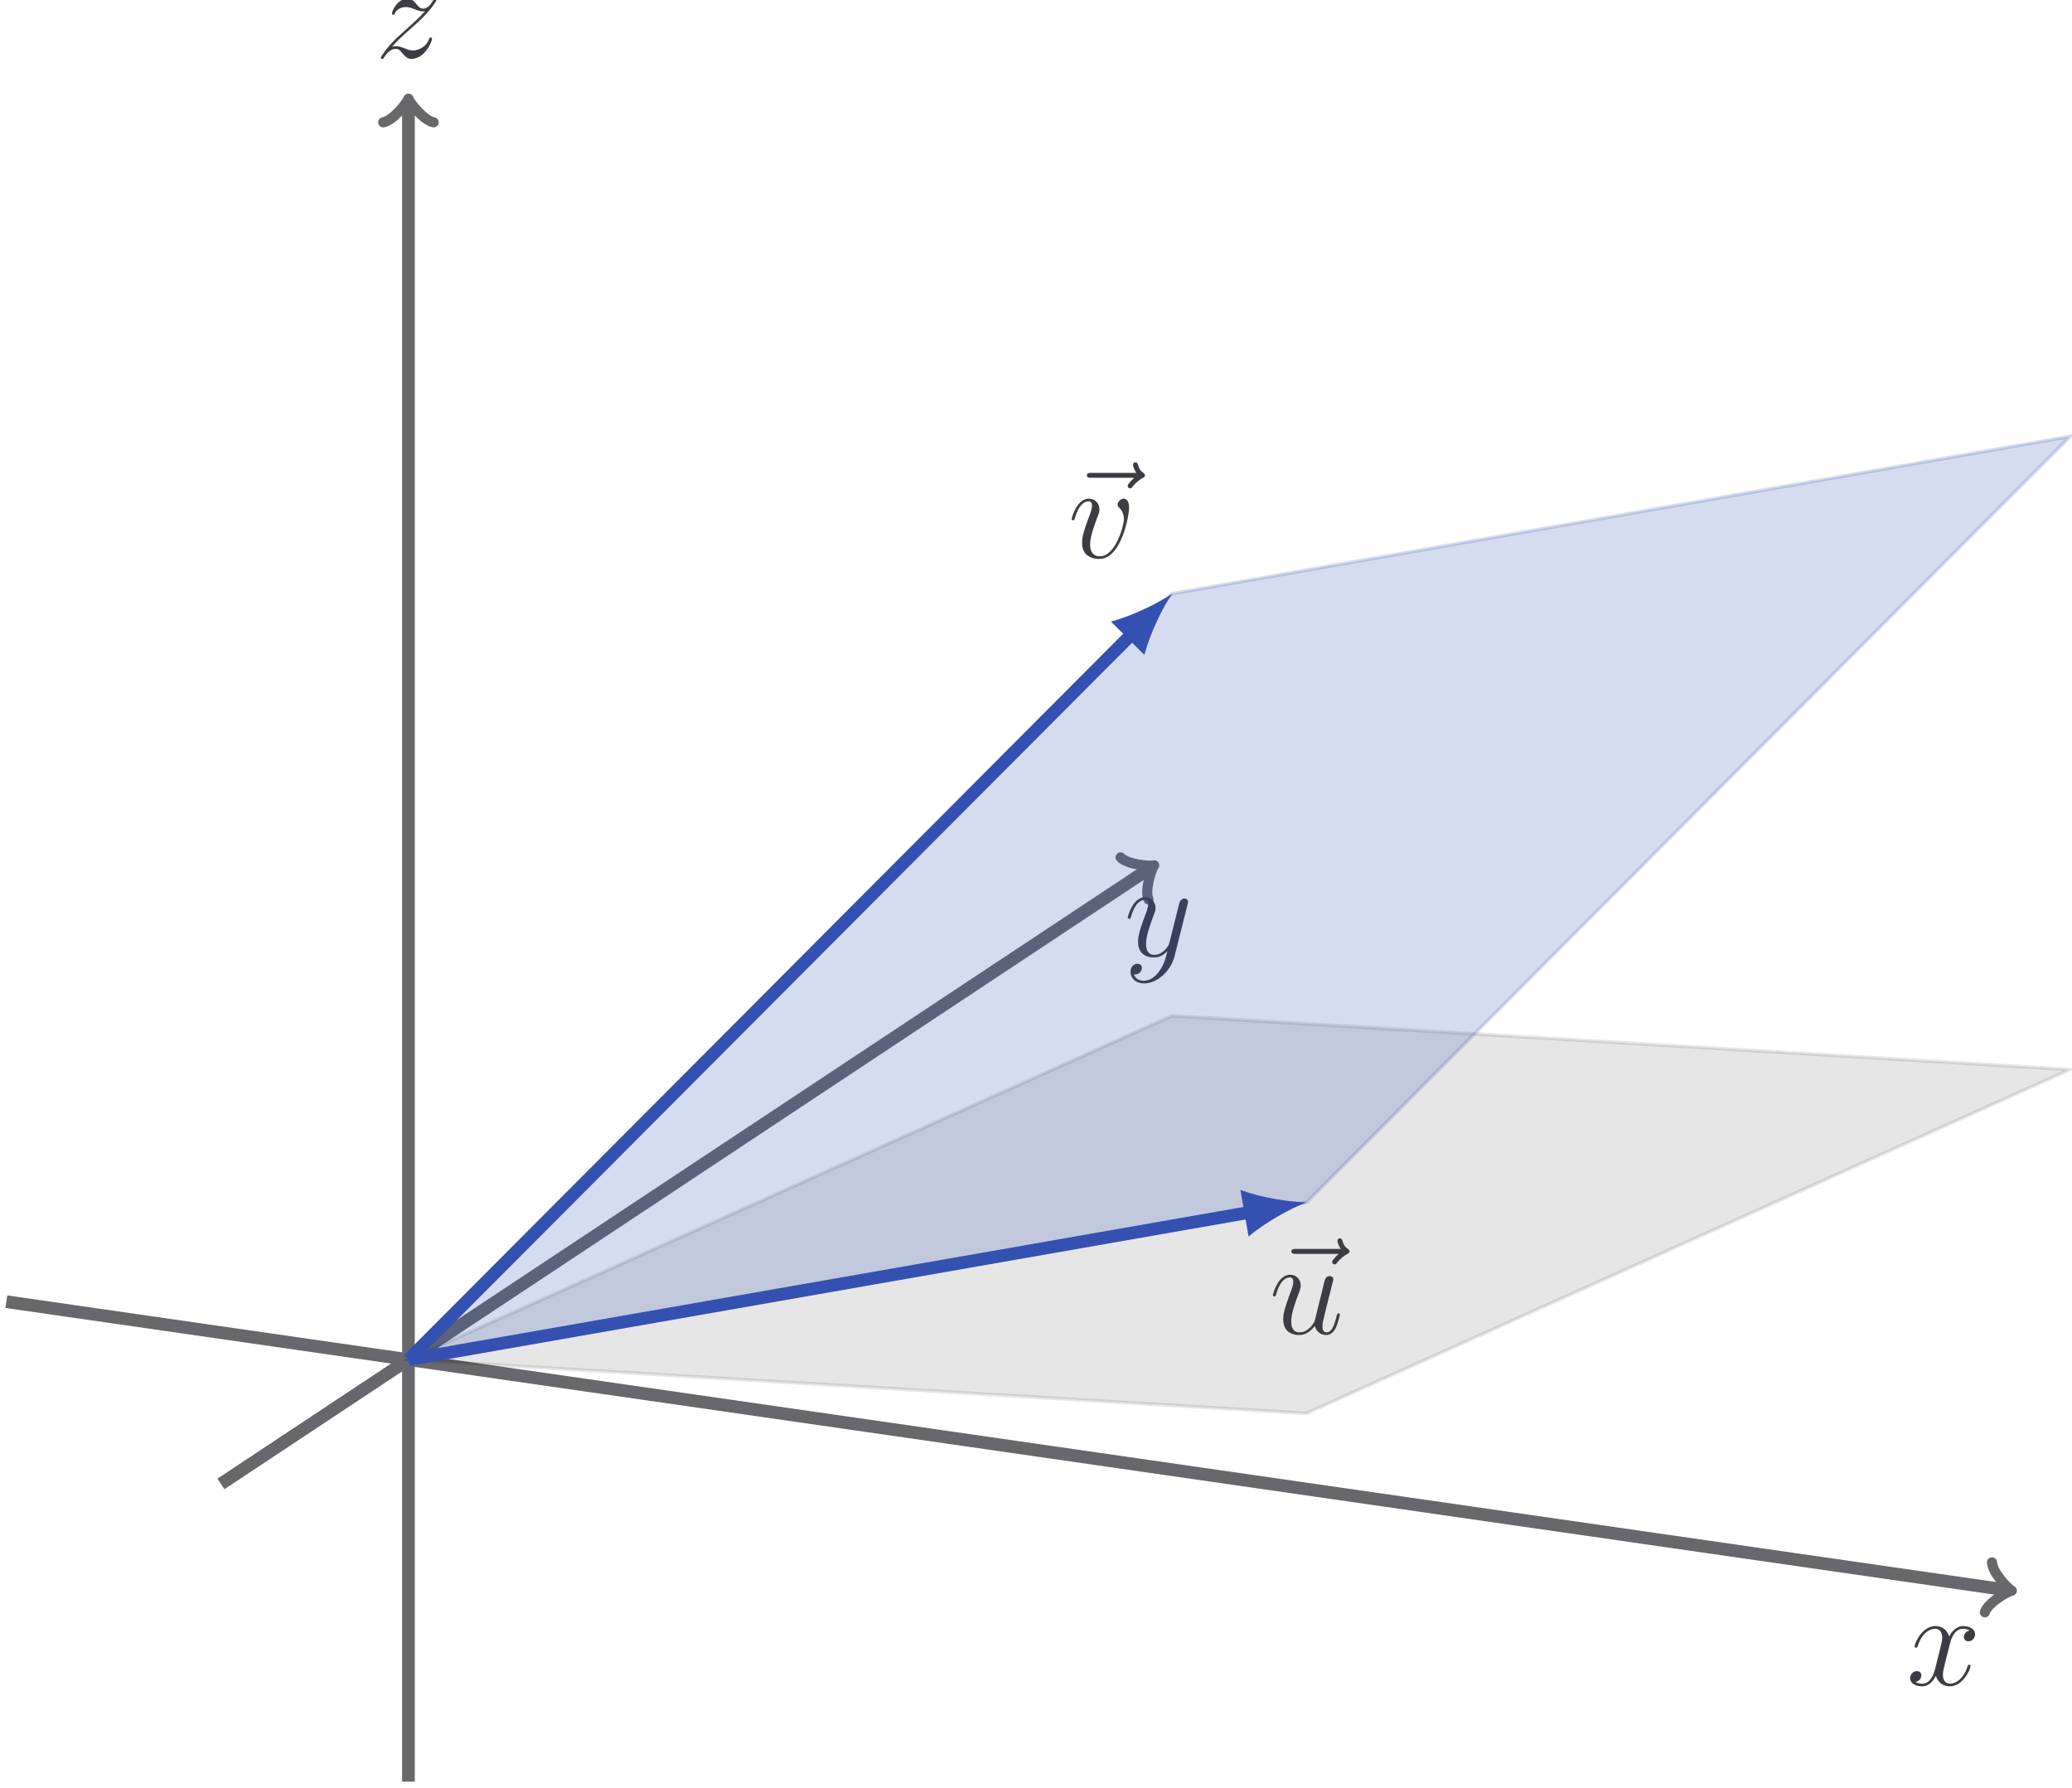 <?xml version='1.0' encoding='UTF-8'?>
<!-- This file was generated by dvisvgm 2.13.1 -->
<svg version='1.1' xmlns='http://www.w3.org/2000/svg' xmlns:xlink='http://www.w3.org/1999/xlink' width='231.677pt' height='199.889pt' viewBox='-67.021 -63.7 231.677 199.889'>
<defs>
<path id='g0-117' d='M7.89-2.137C7.89-2.212 7.831-2.271 7.741-2.271C7.606-2.271 7.592-2.197 7.532-1.973C7.263-.941 6.994-.149 6.396-.149C5.948-.149 5.948-.643 5.948-.837C5.948-1.181 5.993-1.33 6.142-1.958L6.441-3.183L7.054-5.619C7.158-5.993 7.158-6.022 7.158-6.067C7.158-6.291 6.979-6.441 6.755-6.441C6.321-6.441 6.217-6.067 6.127-5.694L5.066-1.375C5.066-1.375 4.468-.149 3.377-.149C2.6-.149 2.451-.822 2.451-1.375C2.451-2.227 2.869-3.422 3.258-4.423C3.437-4.902 3.512-5.096 3.512-5.395C3.512-6.037 3.049-6.59 2.331-6.59C.956-6.59 .403-4.423 .403-4.304C.403-4.244 .463-4.169 .568-4.169C.702-4.169 .717-4.229 .777-4.438C1.136-5.724 1.719-6.291 2.286-6.291C2.436-6.291 2.675-6.276 2.675-5.798C2.675-5.41 2.511-4.976 2.286-4.408C1.629-2.63 1.554-2.062 1.554-1.614C1.554-.09 2.705 .149 3.318 .149C4.274 .149 4.797-.508 5.096-.867C5.29-.03 6.007 .149 6.366 .149C6.844 .149 7.203-.164 7.442-.672C7.696-1.21 7.89-2.092 7.89-2.137Z'/>
<path id='g0-118' d='M6.829-5.589C6.829-6.531 6.351-6.59 6.232-6.59C5.873-6.59 5.544-6.232 5.544-5.933C5.544-5.753 5.649-5.649 5.709-5.589C5.858-5.455 6.247-5.051 6.247-4.274C6.247-3.646 5.35-.149 3.557-.149C2.645-.149 2.466-.912 2.466-1.465C2.466-2.212 2.809-3.258 3.213-4.334C3.452-4.946 3.512-5.096 3.512-5.395C3.512-6.022 3.064-6.59 2.331-6.59C.956-6.59 .403-4.423 .403-4.304C.403-4.244 .463-4.169 .568-4.169C.702-4.169 .717-4.229 .777-4.438C1.136-5.724 1.719-6.291 2.286-6.291C2.421-6.291 2.675-6.291 2.675-5.798C2.675-5.41 2.511-4.976 2.286-4.408C1.569-2.496 1.569-2.032 1.569-1.674C1.569-1.345 1.614-.732 2.077-.314C2.615 .149 3.362 .149 3.497 .149C5.978 .149 6.829-4.737 6.829-5.589Z'/>
<path id='g0-120' d='M7.173-2.137C7.173-2.212 7.113-2.271 7.024-2.271C6.889-2.271 6.874-2.197 6.829-2.077C6.426-.762 5.559-.149 4.887-.149C4.364-.149 4.08-.538 4.08-1.151C4.08-1.479 4.139-1.719 4.379-2.705L4.902-4.737C5.126-5.634 5.634-6.291 6.321-6.291C6.321-6.291 6.77-6.291 7.083-6.097C6.605-6.007 6.426-5.649 6.426-5.365C6.426-5.006 6.71-4.887 6.919-4.887C7.367-4.887 7.681-5.275 7.681-5.679C7.681-6.306 6.964-6.59 6.336-6.59C5.425-6.59 4.917-5.694 4.782-5.41C4.438-6.531 3.512-6.59 3.243-6.59C1.719-6.59 .912-4.633 .912-4.304C.912-4.244 .971-4.169 1.076-4.169C1.196-4.169 1.225-4.259 1.255-4.319C1.763-5.978 2.765-6.291 3.198-6.291C3.87-6.291 4.005-5.664 4.005-5.305C4.005-4.976 3.915-4.633 3.736-3.915L3.228-1.868C3.004-.971 2.57-.149 1.778-.149C1.704-.149 1.33-.149 1.016-.344C1.554-.448 1.674-.897 1.674-1.076C1.674-1.375 1.45-1.554 1.166-1.554C.807-1.554 .418-1.24 .418-.762C.418-.134 1.121 .149 1.763 .149C2.481 .149 2.989-.418 3.303-1.031C3.542-.149 4.289 .149 4.842 .149C6.366 .149 7.173-1.808 7.173-2.137Z'/>
<path id='g0-121' d='M7.098-5.813C7.113-5.888 7.143-5.978 7.143-6.067C7.143-6.291 6.964-6.441 6.74-6.441C6.605-6.441 6.291-6.381 6.172-5.933L5.066-1.539C4.991-1.27 4.991-1.24 4.872-1.076C4.573-.658 4.08-.149 3.362-.149C2.526-.149 2.451-.971 2.451-1.375C2.451-2.227 2.854-3.377 3.258-4.453C3.422-4.887 3.512-5.096 3.512-5.395C3.512-6.022 3.064-6.59 2.331-6.59C.956-6.59 .403-4.423 .403-4.304C.403-4.244 .463-4.169 .568-4.169C.702-4.169 .717-4.229 .777-4.438C1.136-5.694 1.704-6.291 2.286-6.291C2.421-6.291 2.675-6.291 2.675-5.798C2.675-5.41 2.511-4.976 2.286-4.408C1.554-2.451 1.554-1.958 1.554-1.599C1.554-.179 2.57 .149 3.318 .149C3.751 .149 4.289 .015 4.812-.538L4.827-.523C4.603 .359 4.453 .941 3.93 1.674C3.527 2.242 2.944 2.75 2.212 2.75C2.032 2.75 1.315 2.72 1.091 2.032C1.136 2.047 1.24 2.047 1.24 2.047C1.689 2.047 1.988 1.659 1.988 1.315S1.704 .852 1.479 .852C1.24 .852 .717 1.031 .717 1.763C.717 2.526 1.36 3.049 2.212 3.049C3.706 3.049 5.215 1.674 5.634 .015L7.098-5.813Z'/>
<path id='g0-122' d='M6.366-2.092C6.366-2.152 6.351-2.242 6.202-2.242C6.082-2.242 6.067-2.182 6.022-2.032C5.694-1.151 4.812-.792 4.229-.792C3.915-.792 3.616-.897 3.303-1.031C2.705-1.27 2.54-1.27 2.346-1.27C2.197-1.27 2.032-1.27 1.898-1.21C2.54-1.943 3.064-2.406 3.811-3.078C4.707-3.856 5.096-4.229 5.305-4.453C6.351-5.484 6.874-6.351 6.874-6.471S6.725-6.59 6.725-6.59C6.62-6.59 6.59-6.531 6.516-6.426C6.142-5.783 5.783-5.469 5.395-5.469C5.081-5.469 4.917-5.604 4.633-5.963C4.319-6.336 4.065-6.59 3.631-6.59C2.54-6.59 1.883-5.23 1.883-4.917C1.883-4.872 1.898-4.782 2.032-4.782C2.152-4.782 2.167-4.842 2.212-4.946C2.466-5.544 3.183-5.649 3.467-5.649C3.781-5.649 4.08-5.544 4.394-5.41C4.961-5.171 5.2-5.171 5.35-5.171C5.455-5.171 5.514-5.171 5.589-5.186C5.096-4.603 4.289-3.885 3.616-3.273C2.66-2.436 2.406-2.167 2.107-1.883C1.196-.956 .643-.075 .643 .03C.643 .12 .717 .149 .807 .149S.912 .134 1.016-.045C1.255-.418 1.733-.971 2.286-.971C2.6-.971 2.75-.867 3.049-.493C3.333-.164 3.587 .149 4.065 .149C5.529 .149 6.366-1.748 6.366-2.092Z'/>
<path id='g0-126' d='M9.205-9.205C9.205-9.34 9.086-9.415 8.996-9.489C8.578-9.773 8.473-10.177 8.428-10.356C8.384-10.476 8.339-10.655 8.13-10.655C8.04-10.655 7.861-10.595 7.861-10.371C7.861-10.237 7.95-9.878 8.234-9.474H3.213C2.959-9.474 2.705-9.474 2.705-9.191C2.705-8.922 2.974-8.922 3.213-8.922H7.995C7.816-8.757 7.263-8.234 7.263-8.025C7.263-7.875 7.397-7.741 7.547-7.741C7.681-7.741 7.741-7.831 7.846-7.98C8.204-8.428 8.608-8.712 8.951-8.907C9.101-8.996 9.205-9.041 9.205-9.205Z'/>
</defs>
<g id='page1'>
<path d='M-66.312 81.824L157.403 114.059' stroke='#67676c' fill='none' stroke-width='1.417' stroke-miterlimit='10'/>
<path d='M155.711 110.969C155.738 112.039 157.426 113.883 157.926 114.133C157.375 114.23 155.234 115.523 154.91 116.543' stroke='#67676c' fill='none' stroke-width='1.134' stroke-miterlimit='10' stroke-linecap='round' stroke-linejoin='round'/>
<g fill='#3c3c43' transform='matrix(1 0 0 1 167.492 36.375)'>
<use x='-21.351' y='88.302' xlink:href='#g0-120'/>
</g>
<path d='M-42.316 102.195L61.598 33.336' stroke='#67676c' fill='none' stroke-width='1.417' stroke-miterlimit='10'/>
<path d='M58.277 32.152C59.008 32.937 61.5 33.187 62.035 33.043C61.691 33.48 60.953 35.871 61.391 36.848' stroke='#67676c' fill='none' stroke-width='1.134' stroke-miterlimit='10' stroke-linecap='round' stroke-linejoin='round'/>
<g fill='#3c3c43' transform='matrix(1 0 0 1 80.025 -45.108)'>
<use x='-21.351' y='88.302' xlink:href='#g0-121'/>
</g>
<path d='M-21.352 135.481V-52.14' stroke='#67676c' fill='none' stroke-width='1.417' stroke-miterlimit='10'/>
<path d='M-24.168-50.027C-23.113-50.207-21.527-52.141-21.352-52.668C-21.176-52.141-19.59-50.207-18.535-50.027' stroke='#67676c' fill='none' stroke-width='1.134' stroke-miterlimit='10' stroke-linecap='round' stroke-linejoin='round'/>
<g fill='#3c3c43' transform='matrix(1 0 0 1 -3.732 -145.567)'>
<use x='-21.351' y='88.302' xlink:href='#g0-122'/>
</g>
<path d='M-21.352 88.301L79.051 94.312L164.426 55.871L64.023 49.863Z' fill-opacity='.1'/>
<path d='M-21.352 88.301L79.051 94.312L164.426 55.871L64.023 49.863Z' stroke='#000' fill='none' stroke-width='.399' stroke-miterlimit='10' stroke-opacity='.1'/>
<path d='M-21.352 88.301L72.824 71.812' stroke='#3451b2' fill='none' stroke-width='1.417' stroke-miterlimit='10'/>
<path d='M79.066 70.719C77.156 70.695 73.969 70.18 71.676 69.332L72.586 74.535C74.457 72.957 77.277 71.391 79.066 70.719' fill='#3451b2'/>
<g fill='#3c3c43' transform='matrix(1 0 0 1 96.255 -2.902)'>
<use x='-21.588' y='88.302' xlink:href='#g0-126'/>
<use x='-21.351' y='88.302' xlink:href='#g0-117'/>
</g>
<path d='M-21.352 88.301L59.562 7.152' stroke='#3451b2' fill='none' stroke-width='1.417' stroke-miterlimit='10'/>
<path d='M64.039 2.668C62.465 3.746 59.563 5.164 57.195 5.789L60.938 9.516C61.555 7.152 62.961 4.246 64.039 2.668' fill='#3451b2'/>
<g fill='#3c3c43' transform='matrix(1 0 0 1 73.751 -89.664)'>
<use x='-21.947' y='88.302' xlink:href='#g0-126'/>
<use x='-21.351' y='88.302' xlink:href='#g0-118'/>
</g>
<path d='M-21.352 88.301L79.067 70.719L164.457-14.918L64.039 2.668Z' fill='#3451b2' fill-opacity='.2'/>
<path d='M-21.352 88.301L79.067 70.719L164.457-14.918L64.039 2.668Z' stroke='#3451b2' fill='none' stroke-width='.399' stroke-miterlimit='10' stroke-opacity='.2'/>
</g>
</svg>